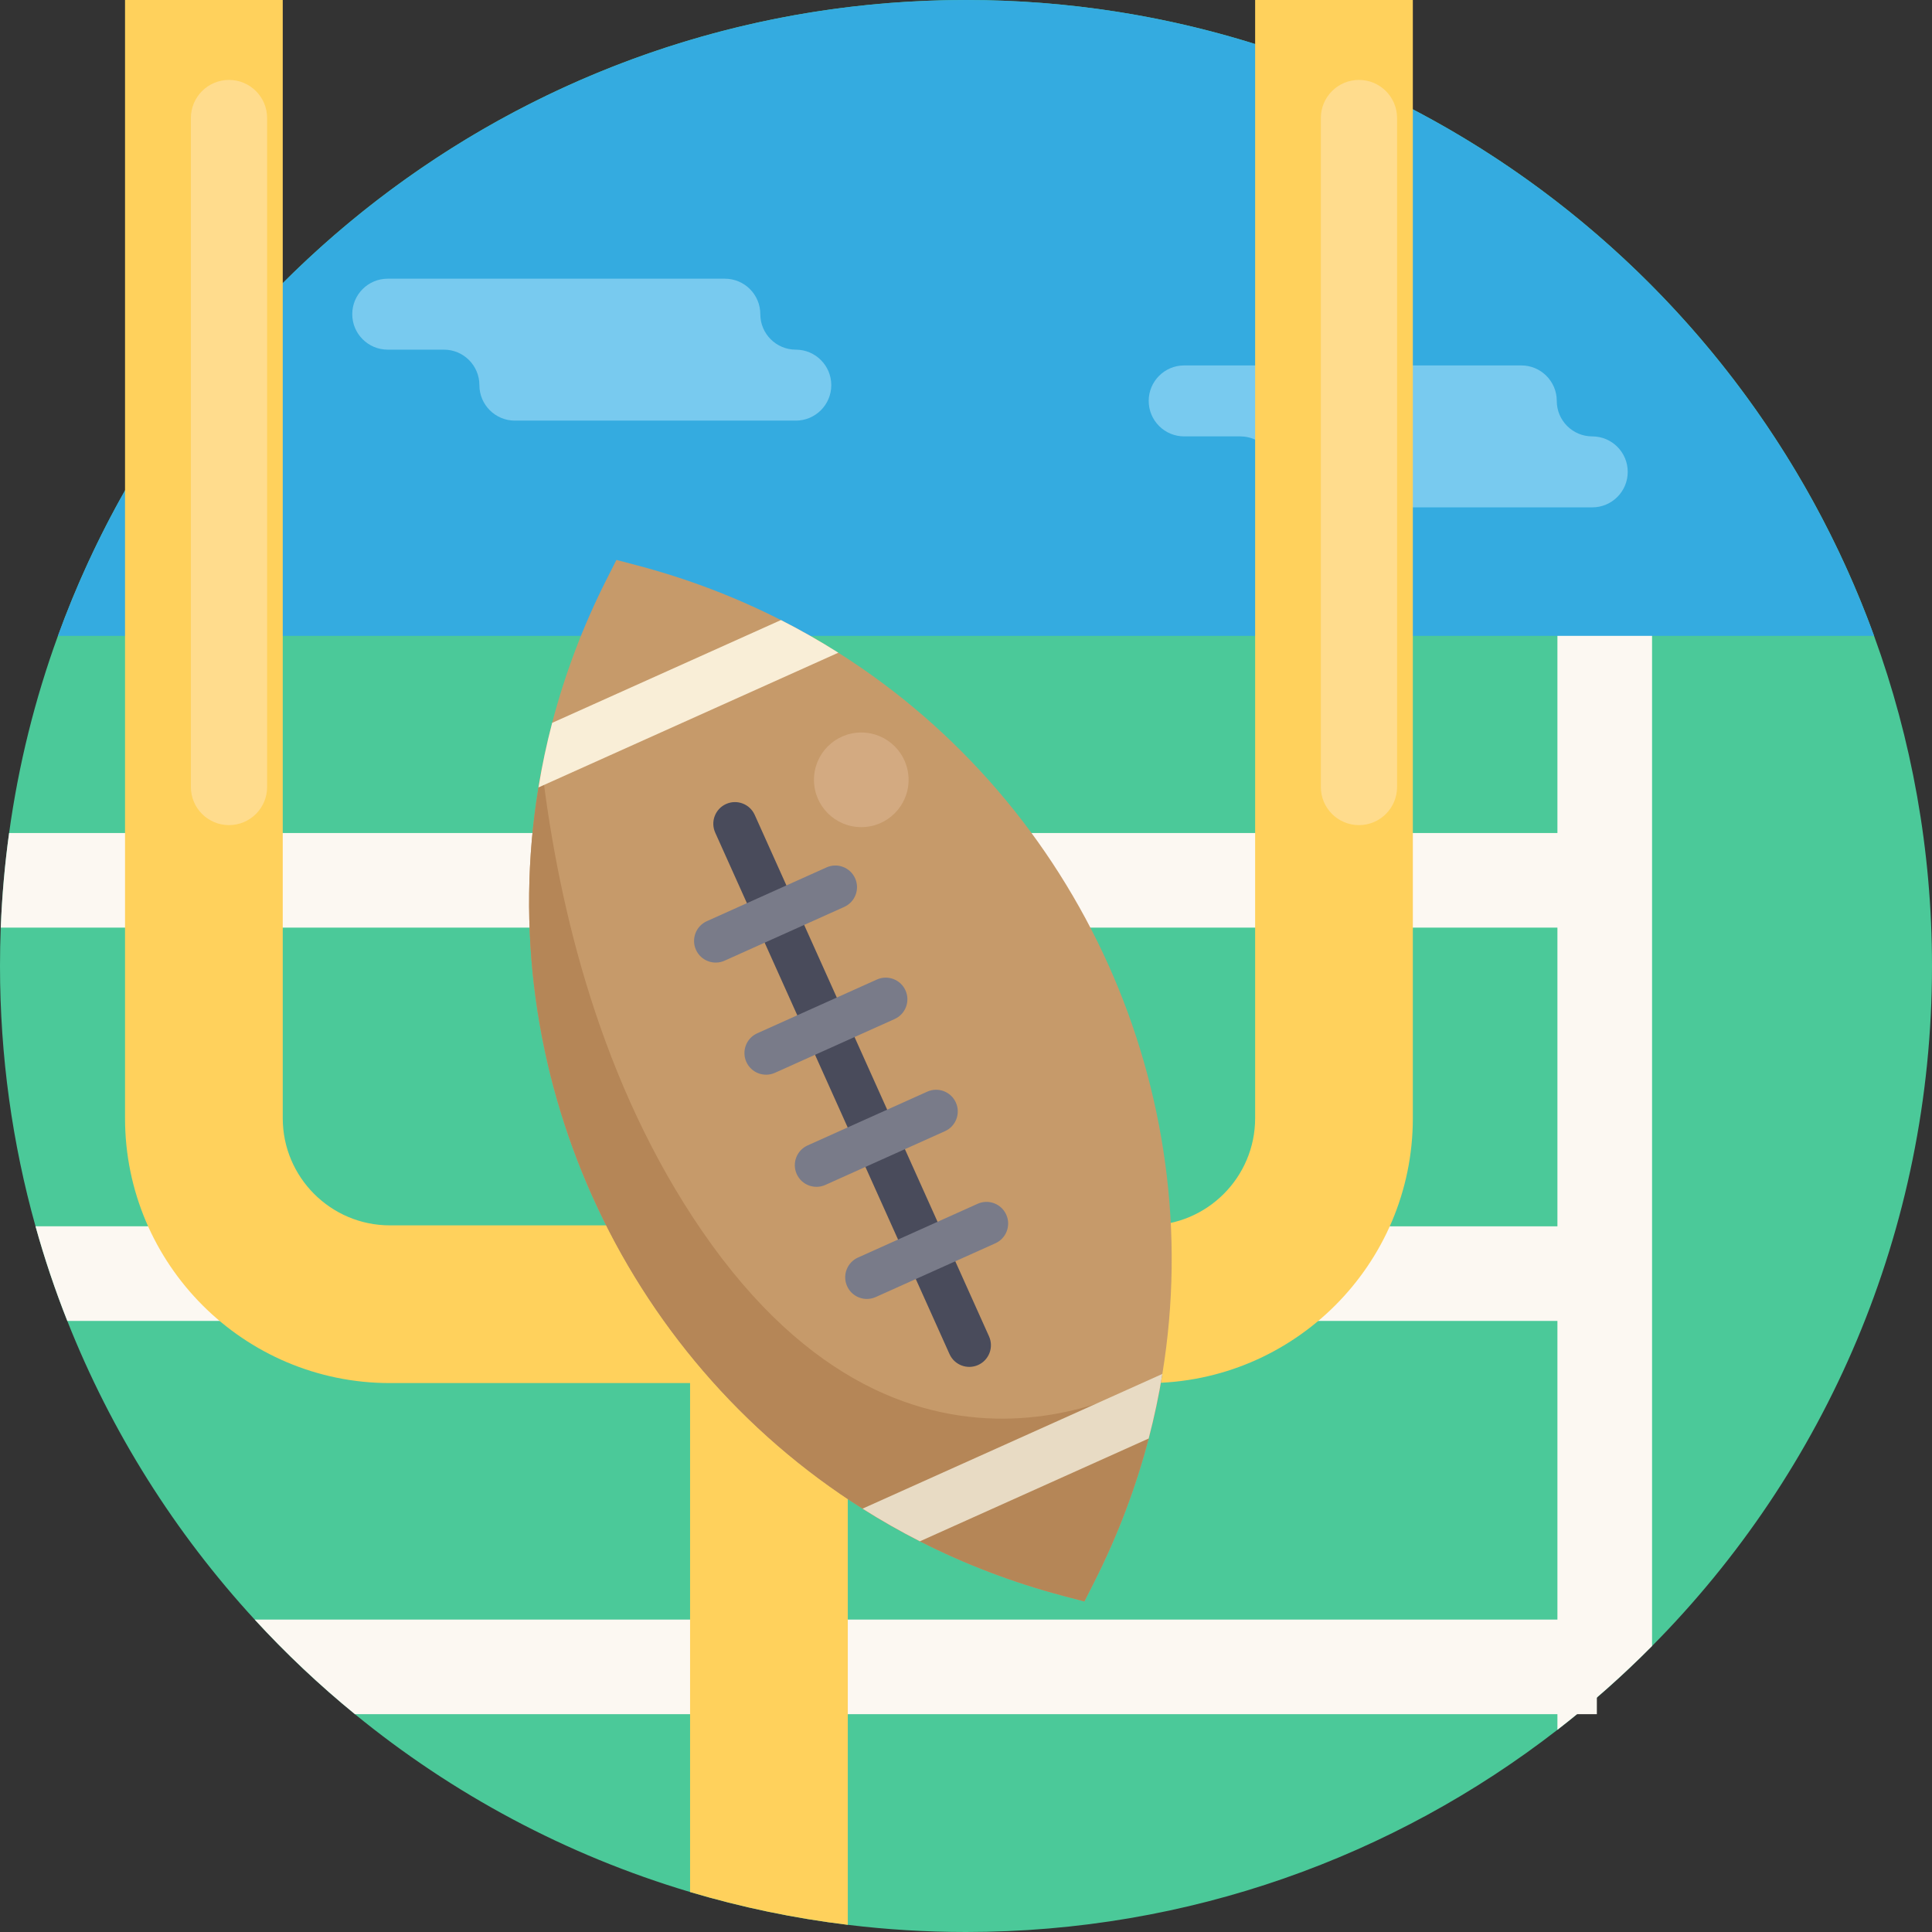 <?xml version="1.0" encoding="iso-8859-1"?>
<!-- Generator: Adobe Illustrator 19.0.0, SVG Export Plug-In . SVG Version: 6.00 Build 0)  -->
<svg xmlns="http://www.w3.org/2000/svg" xmlns:xlink="http://www.w3.org/1999/xlink" version="1.1" id="Capa_1" x="0px" y="0px" viewBox="0 0 512 512" style="enable-background:new 0 0 512 512;" xml:space="preserve">
<rect x="0" y="0" width="512" height="512" fill="#333333" stroke="none"/>
<path style="fill:#4BC999;" d="M512,256c0,70.28-28.327,133.956-74.188,180.214c-4.692,4.733-9.571,9.3-14.629,13.657  c-1.735,1.494-3.49,2.978-5.266,4.409c-1.714,1.411-3.438,2.79-5.183,4.138C369.424,492.011,315.058,512,256,512  c-10.606,0-21.055-0.648-31.326-1.902c-14.336-1.745-28.296-4.681-41.796-8.694c-32.852-9.77-62.945-25.966-88.816-47.125  c-9.446-7.722-18.328-16.102-26.572-25.078c-21.076-22.925-38.013-49.695-49.654-79.141c-3.229-8.161-6.05-16.53-8.422-25.078  C3.271,303.041,0,279.897,0,256c0-3.406,0.063-6.792,0.199-10.167c0.334-8.474,1.076-16.844,2.215-25.078  c2.487-18.087,6.865-35.568,12.936-52.245c4.869-13.406,10.836-26.29,17.784-38.546c11.431-20.177,25.516-38.651,41.796-54.93  C121.26,28.672,185.281,0,256,0c26.687,0,52.433,4.086,76.622,11.661c14.535,4.556,28.505,10.365,41.796,17.314  c56.299,29.424,100.3,79.193,122.232,139.536C506.587,195.814,512,225.27,512,256z"/>
<path style="fill:#FCF8F2;" d="M437.812,132.984v303.229c-7.858,7.931-16.238,15.36-25.078,22.204V132.984H437.812z"/>
<path style="fill:#34ABE0;" d="M496.65,168.511H15.35C51.085,70.207,145.345,0,256,0S460.915,70.207,496.65,168.511z"/>
<path style="fill:#78CAEF;" d="M412.56,106.246L412.56,106.246c0-5.194-4.21-9.404-9.403-9.404h-89.336  c-5.193,0-9.403,4.21-9.403,9.403v0.001c0,5.193,4.21,9.403,9.403,9.403h14.889c5.193,0,9.403,4.21,9.403,9.403v0.001  c0,5.193,4.21,9.403,9.403,9.403h74.446c5.193,0,9.403-4.21,9.403-9.403v-0.001c0-5.193-4.21-9.403-9.403-9.403l0,0  C416.77,115.649,412.56,111.439,412.56,106.246z"/>
<g>
	<path style="fill:#FCF8F2;" d="M423.184,220.756v25.078H0.199c0.334-8.474,1.076-16.844,2.215-25.078H423.184z"/>
	<path style="fill:#FCF8F2;" d="M423.184,429.202v25.078H94.062c-9.446-7.722-18.328-16.102-26.572-25.078H423.184z"/>
	<path style="fill:#FCF8F2;" d="M423.184,324.984v25.078H17.836c-3.229-8.161-6.05-16.53-8.422-25.078H423.184z"/>
</g>
<path style="fill:#FFD15C;" d="M374.418,0v296.343c0,38.703-31.493,70.186-70.196,70.186h-79.548v143.569  c-14.336-1.745-28.296-4.681-41.796-8.694V366.529H103.32c-38.703,0-70.186-31.483-70.186-70.186V0H74.93v296.343  c0,15.653,12.737,28.39,28.39,28.39h200.903c15.663,0,28.4-12.737,28.4-28.39V0H374.418z"/>
<path style="fill:#78CAEF;" d="M201.491,83.259L201.491,83.259c0-5.194-4.21-9.404-9.403-9.404h-89.335  c-5.193,0-9.403,4.21-9.403,9.403v0.001c0,5.193,4.21,9.403,9.403,9.403h14.889c5.193,0,9.403,4.21,9.403,9.403v0.001  c0,5.193,4.21,9.403,9.403,9.403h74.446c5.193,0,9.403-4.21,9.403-9.403v-0.001c0-5.193-4.21-9.403-9.403-9.403l0,0  C205.701,92.662,201.491,88.452,201.491,83.259z"/>
<g>
	<path style="fill:#FFDC8D;" d="M360.14,218.666L360.14,218.666c5.578,0,10.099-4.521,10.099-10.099V31.279   c0-5.578-4.521-10.099-10.099-10.099l0,0c-5.578,0-10.099,4.521-10.099,10.099v177.288   C350.041,214.145,354.562,218.666,360.14,218.666z"/>
	<path style="fill:#FFDC8D;" d="M60.688,218.666L60.688,218.666c5.578,0,10.099-4.521,10.099-10.099V31.279   c0-5.578-4.521-10.099-10.099-10.099l0,0c-5.578,0-10.099,4.521-10.099,10.099v177.288   C50.589,214.145,55.11,218.666,60.688,218.666z"/>
</g>
<path style="fill:#C69A6A;" d="M163.36,148.384l-2.59,5.113c-6.3,12.45-11.083,25.197-14.445,38.068  c-1.038,3.979-1.946,7.968-2.707,11.959c-0.34,1.721-0.644,3.435-0.925,5.158c-12.27,74.785,21.817,150.652,85.885,191.129  c4.886,3.098,9.969,5.991,15.201,8.654c11.853,6.026,24.567,10.911,38.051,14.472l5.546,1.466l2.586-5.12  c6.291-12.447,11.083-25.197,14.448-38.06c1.484-5.68,2.697-11.402,3.625-17.112c12.282-74.781-21.806-150.648-85.87-191.136  c-4.894-3.095-9.966-5.984-15.21-8.651c-11.856-6.034-24.562-10.922-38.055-14.48L163.36,148.384z"/>
<path style="fill:#494B5B;" d="M189.539,220.653l62.095,138.201c1.299,2.89,4.695,4.181,7.586,2.882  c2.891-1.299,4.181-4.695,2.882-7.586l-62.095-138.201c-1.299-2.89-4.695-4.181-7.586-2.882  C189.531,214.366,188.24,217.762,189.539,220.653z"/>
<path style="fill:#B58657;" d="M143.617,203.524c-0.34,1.721-0.644,3.435-0.925,5.158c-12.27,74.785,21.817,150.652,85.885,191.129  c4.886,3.098,9.969,5.991,15.201,8.654c11.853,6.026,24.567,10.911,38.051,14.472l5.546,1.466l2.586-5.12  c6.291-12.447,11.083-25.197,14.448-38.06c1.484-5.68,2.697-11.402,3.625-17.112c0,0-65.637,44.104-121.966-37.863  C159.432,287.485,148.128,241.369,143.617,203.524z"/>
<path style="fill:#E8DBC4;" d="M308.037,364.109l-79.458,35.701c4.886,3.098,9.969,5.991,15.201,8.654l60.632-27.243  C305.896,375.542,307.109,369.82,308.037,364.109z"/>
<path style="fill:#F9EED7;" d="M206.958,164.322l-60.632,27.243c-1.488,5.692-2.697,11.402-3.632,17.116l79.474-35.708  C217.273,169.877,212.201,166.989,206.958,164.322z"/>
<g>
	<path style="fill:#797B89;" d="M224.491,340.85c1.299,2.89,4.695,4.181,7.586,2.882l31.708-14.247   c2.89-1.299,4.181-4.695,2.882-7.586c-1.299-2.89-4.695-4.181-7.586-2.882l-31.708,14.247   C224.483,334.564,223.192,337.96,224.491,340.85z"/>
	<path style="fill:#797B89;" d="M211.139,311.136c1.299,2.89,4.695,4.181,7.586,2.882l31.708-14.247   c2.89-1.299,4.181-4.695,2.882-7.586c-1.299-2.89-4.695-4.181-7.586-2.882l-31.708,14.247   C211.131,304.849,209.841,308.245,211.139,311.136z"/>
	<path style="fill:#797B89;" d="M197.789,281.421c1.299,2.89,4.695,4.181,7.586,2.882l31.708-14.247   c2.89-1.299,4.181-4.695,2.882-7.586c-1.299-2.89-4.695-4.181-7.586-2.882l-31.708,14.247   C197.78,275.135,196.49,278.531,197.789,281.421z"/>
	<path style="fill:#797B89;" d="M184.438,251.708c1.299,2.89,4.695,4.181,7.586,2.882l31.708-14.247   c2.89-1.299,4.181-4.695,2.882-7.586c-1.299-2.89-4.695-4.181-7.586-2.882l-31.708,14.247   C184.43,245.42,183.139,248.816,184.438,251.708z"/>
</g>
<circle style="fill:#D3AA81;" cx="228.247" cy="206.66" r="12.539"/>
<g>
</g>
<g>
</g>
<g>
</g>
<g>
</g>
<g>
</g>
<g>
</g>
<g>
</g>
<g>
</g>
<g>
</g>
<g>
</g>
<g>
</g>
<g>
</g>
<g>
</g>
<g>
</g>
<g>
</g>
</svg>
